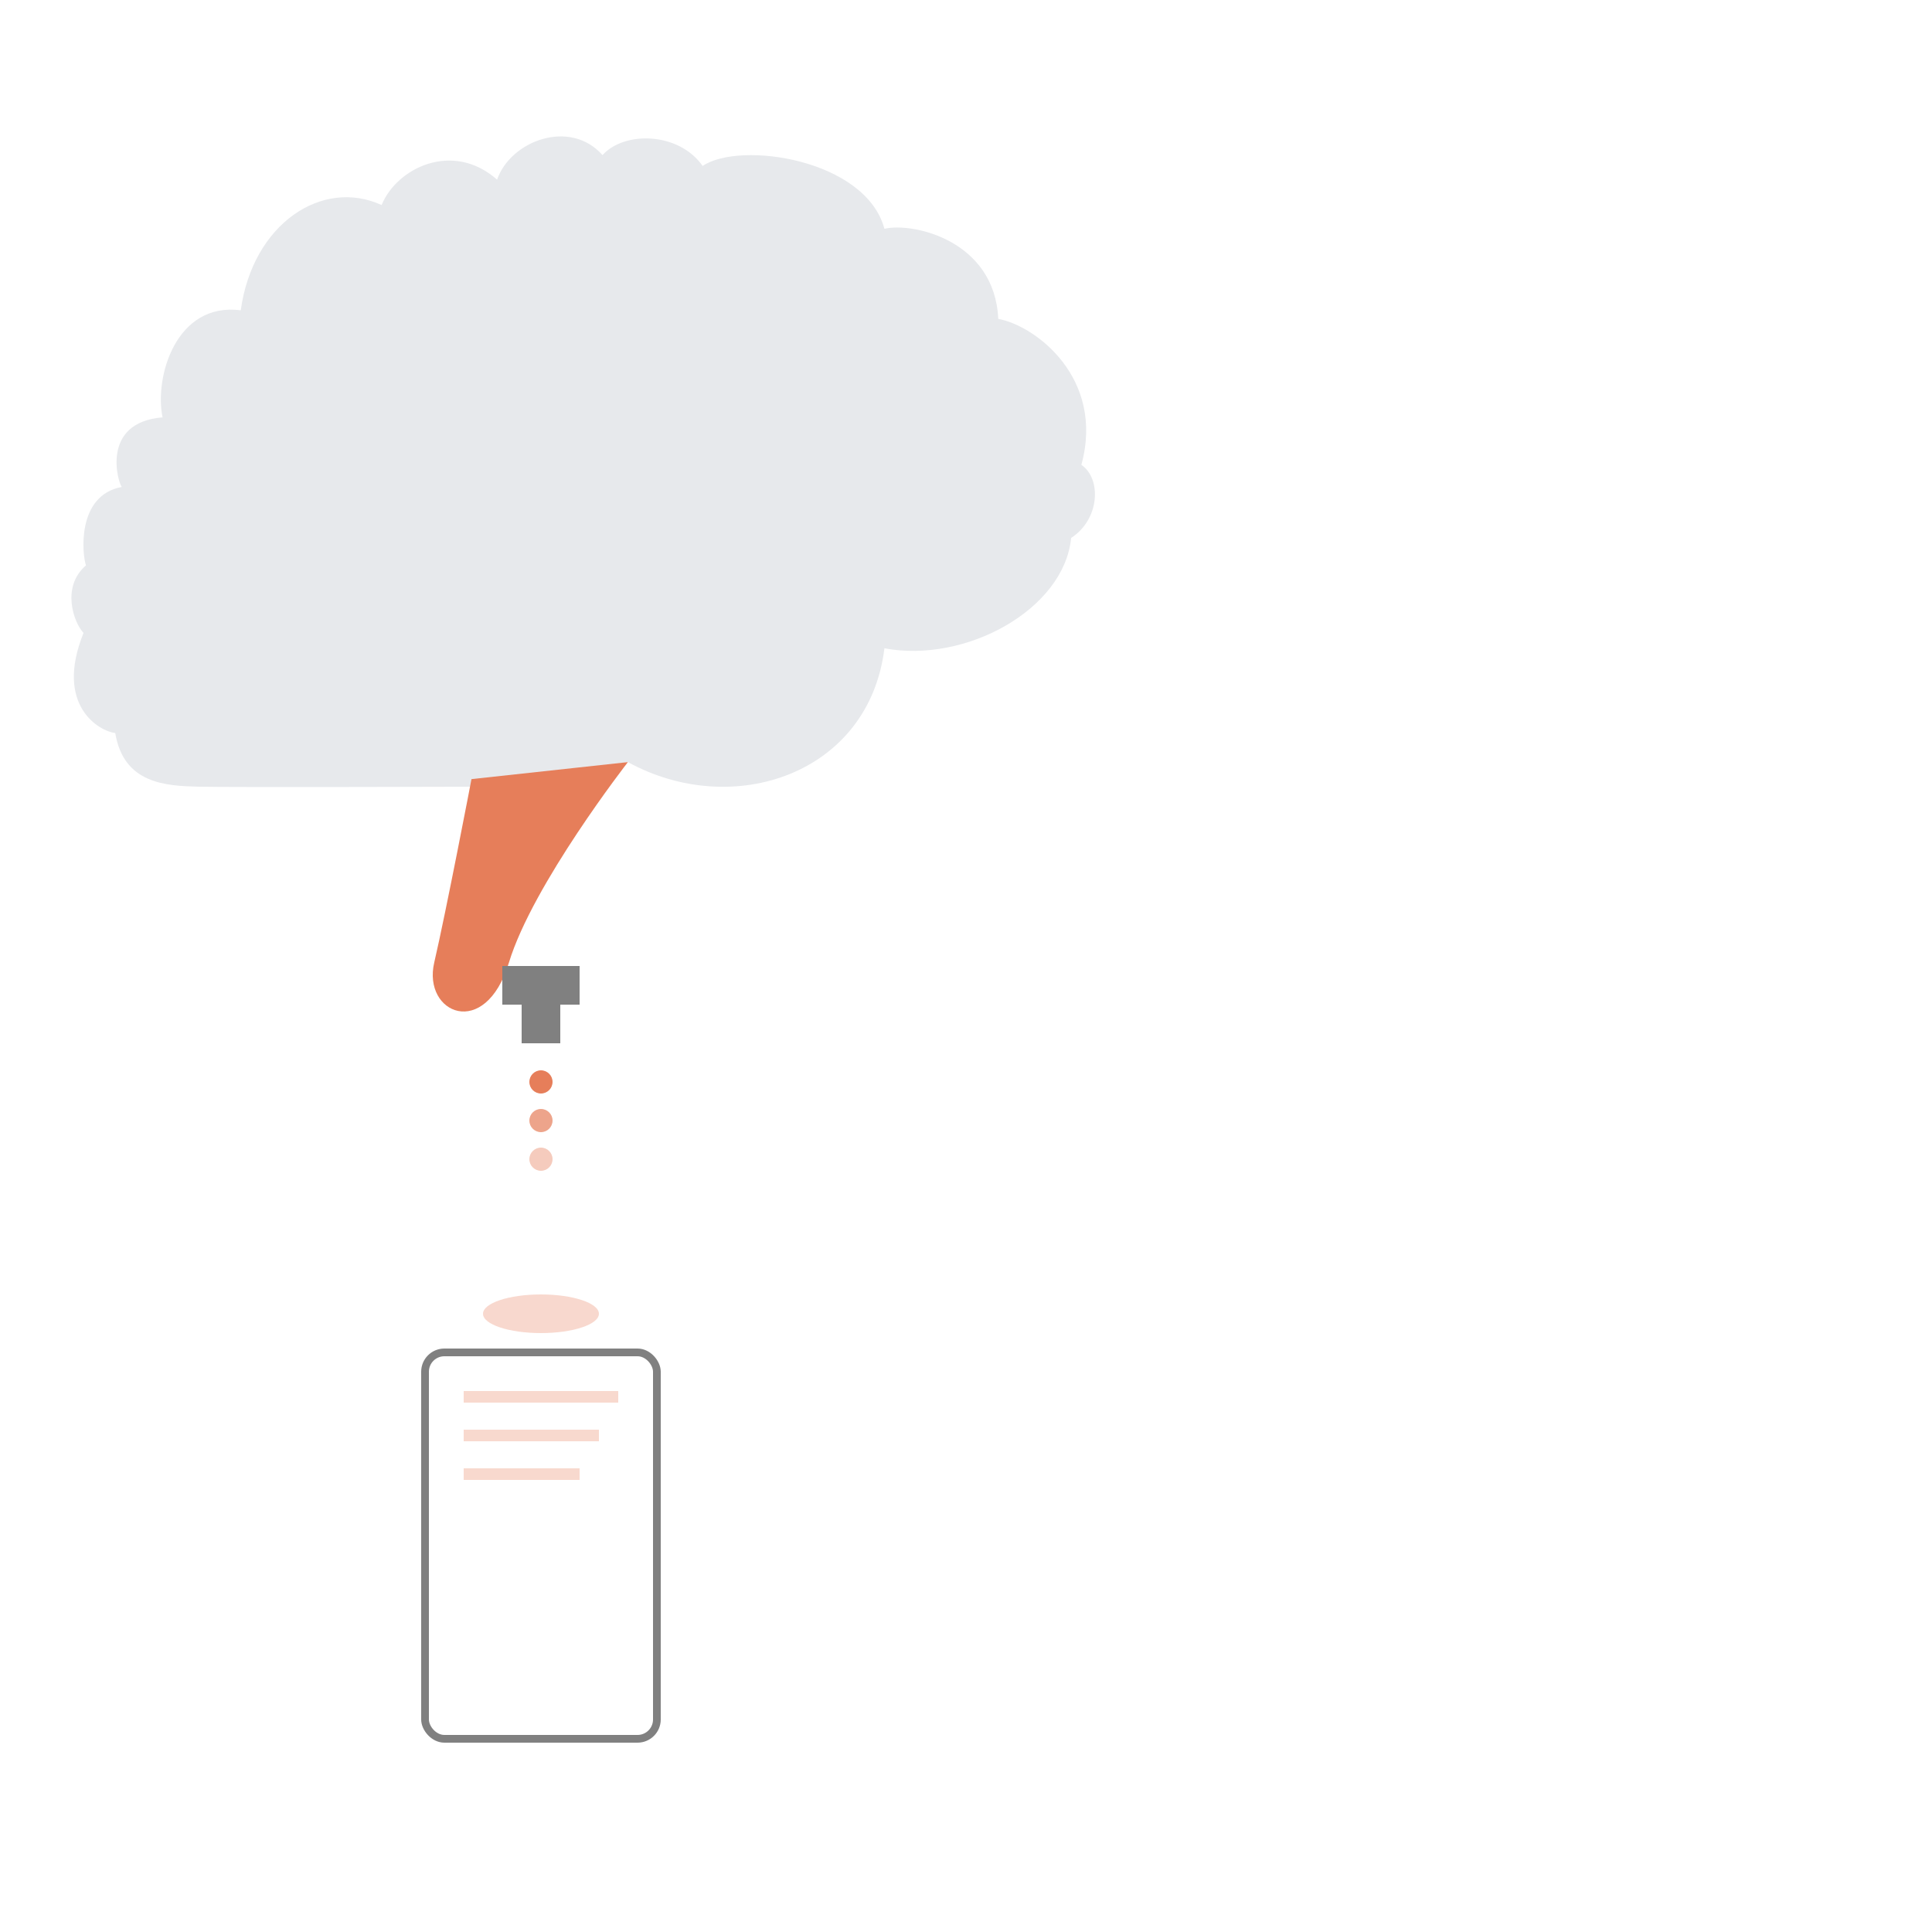 <?xml version="1.0" encoding="UTF-8"?>
<svg width="500" height="500" viewBox="0 0 500 500" fill="none" xmlns="http://www.w3.org/2000/svg">
    <!-- 大腦主體（灰色部分） -->
    <path d="M 162.5 197.234 C 189.734 212.176 224.914 200.309 228.887 167.777 C 249.922 171.75 275.406 157.711 277.207 139.219 C 284.68 134.395 285.102 123.852 279.855 120.305 C 286.004 97.891 267.988 84.273 258.348 82.527 C 257.445 62.285 236.359 57.465 228.887 59.215 C 224.066 41.199 191.535 36.379 181.84 42.949 C 175.691 34.152 161.598 33.836 155.93 40.141 C 147.559 30.656 132.141 36.379 128.645 46.496 C 117.199 36.379 102.684 43.426 98.762 53.066 C 83.395 46.02 65.383 57.891 62.309 80.301 C 45.617 78.129 39.898 97.469 42.07 108.012 C 25.805 109.336 30.625 125.176 31.523 126.023 C 19.656 128.199 21.301 143.773 22.254 146.316 C 15.734 151.934 19.129 161.207 21.617 163.801 C 13.988 182.719 25.855 189.285 29.828 189.711 C 32.004 202.902 43.023 203.379 51.34 203.594 C 59.711 203.805 126.473 203.594 126.473 203.594" fill="#E7E9EC"/>
    
    <!-- 橙色部分 -->
    <path d="M 162.5 197.234 C 162.5 197.234 137.863 228.867 131.715 249.105 C 125.57 269.344 109.305 262.297 112.379 249.105 C 115.449 235.914 122.02 201.633 122.02 201.633" fill="#e67e5a"/>
    
    <!-- 水龍頭 -->
    <path d="M 130 250 L 150 250 L 150 260 L 130 260 Z M 135 260 L 145 260 L 145 270 L 135 270 Z" fill="#808080"/>
    
    <!-- 水滴動畫 -->
    <g>
        <circle cx="140" cy="280" r="3" fill="#e67e5a">
            <animate attributeName="cy" values="280;300;320" dur="1.5s" repeatCount="indefinite"/>
            <animate attributeName="opacity" values="1;0.7;0" dur="1.5s" repeatCount="indefinite"/>
        </circle>
        <circle cx="140" cy="290" r="3" fill="#e67e5a" opacity="0.7">
            <animate attributeName="cy" values="290;310;330" dur="1.5s" begin="0.3s" repeatCount="indefinite"/>
            <animate attributeName="opacity" values="0.7;0.4;0" dur="1.5s" begin="0.3s" repeatCount="indefinite"/>
        </circle>
        <circle cx="140" cy="300" r="3" fill="#e67e5a" opacity="0.4">
            <animate attributeName="cy" values="300;320;340" dur="1.5s" begin="0.6s" repeatCount="indefinite"/>
            <animate attributeName="opacity" values="0.4;0.2;0" dur="1.5s" begin="0.6s" repeatCount="indefinite"/>
        </circle>
    </g>
    
    <!-- 手機 -->
    <rect x="110" y="350" width="60" height="100" rx="5" fill="none" stroke="#808080" stroke-width="2"/>
    
    <!-- 手機內容 -->
    <g fill="#e67e5a" opacity="0.3">
        <rect x="120" y="360" width="40" height="3"/>
        <rect x="120" y="370" width="35" height="3"/>
        <rect x="120" y="380" width="30" height="3"/>
    </g>
    
    <!-- 水漬 -->
    <ellipse cx="140" cy="340" rx="15" ry="5" fill="#e67e5a" opacity="0.3"/>
</svg> 